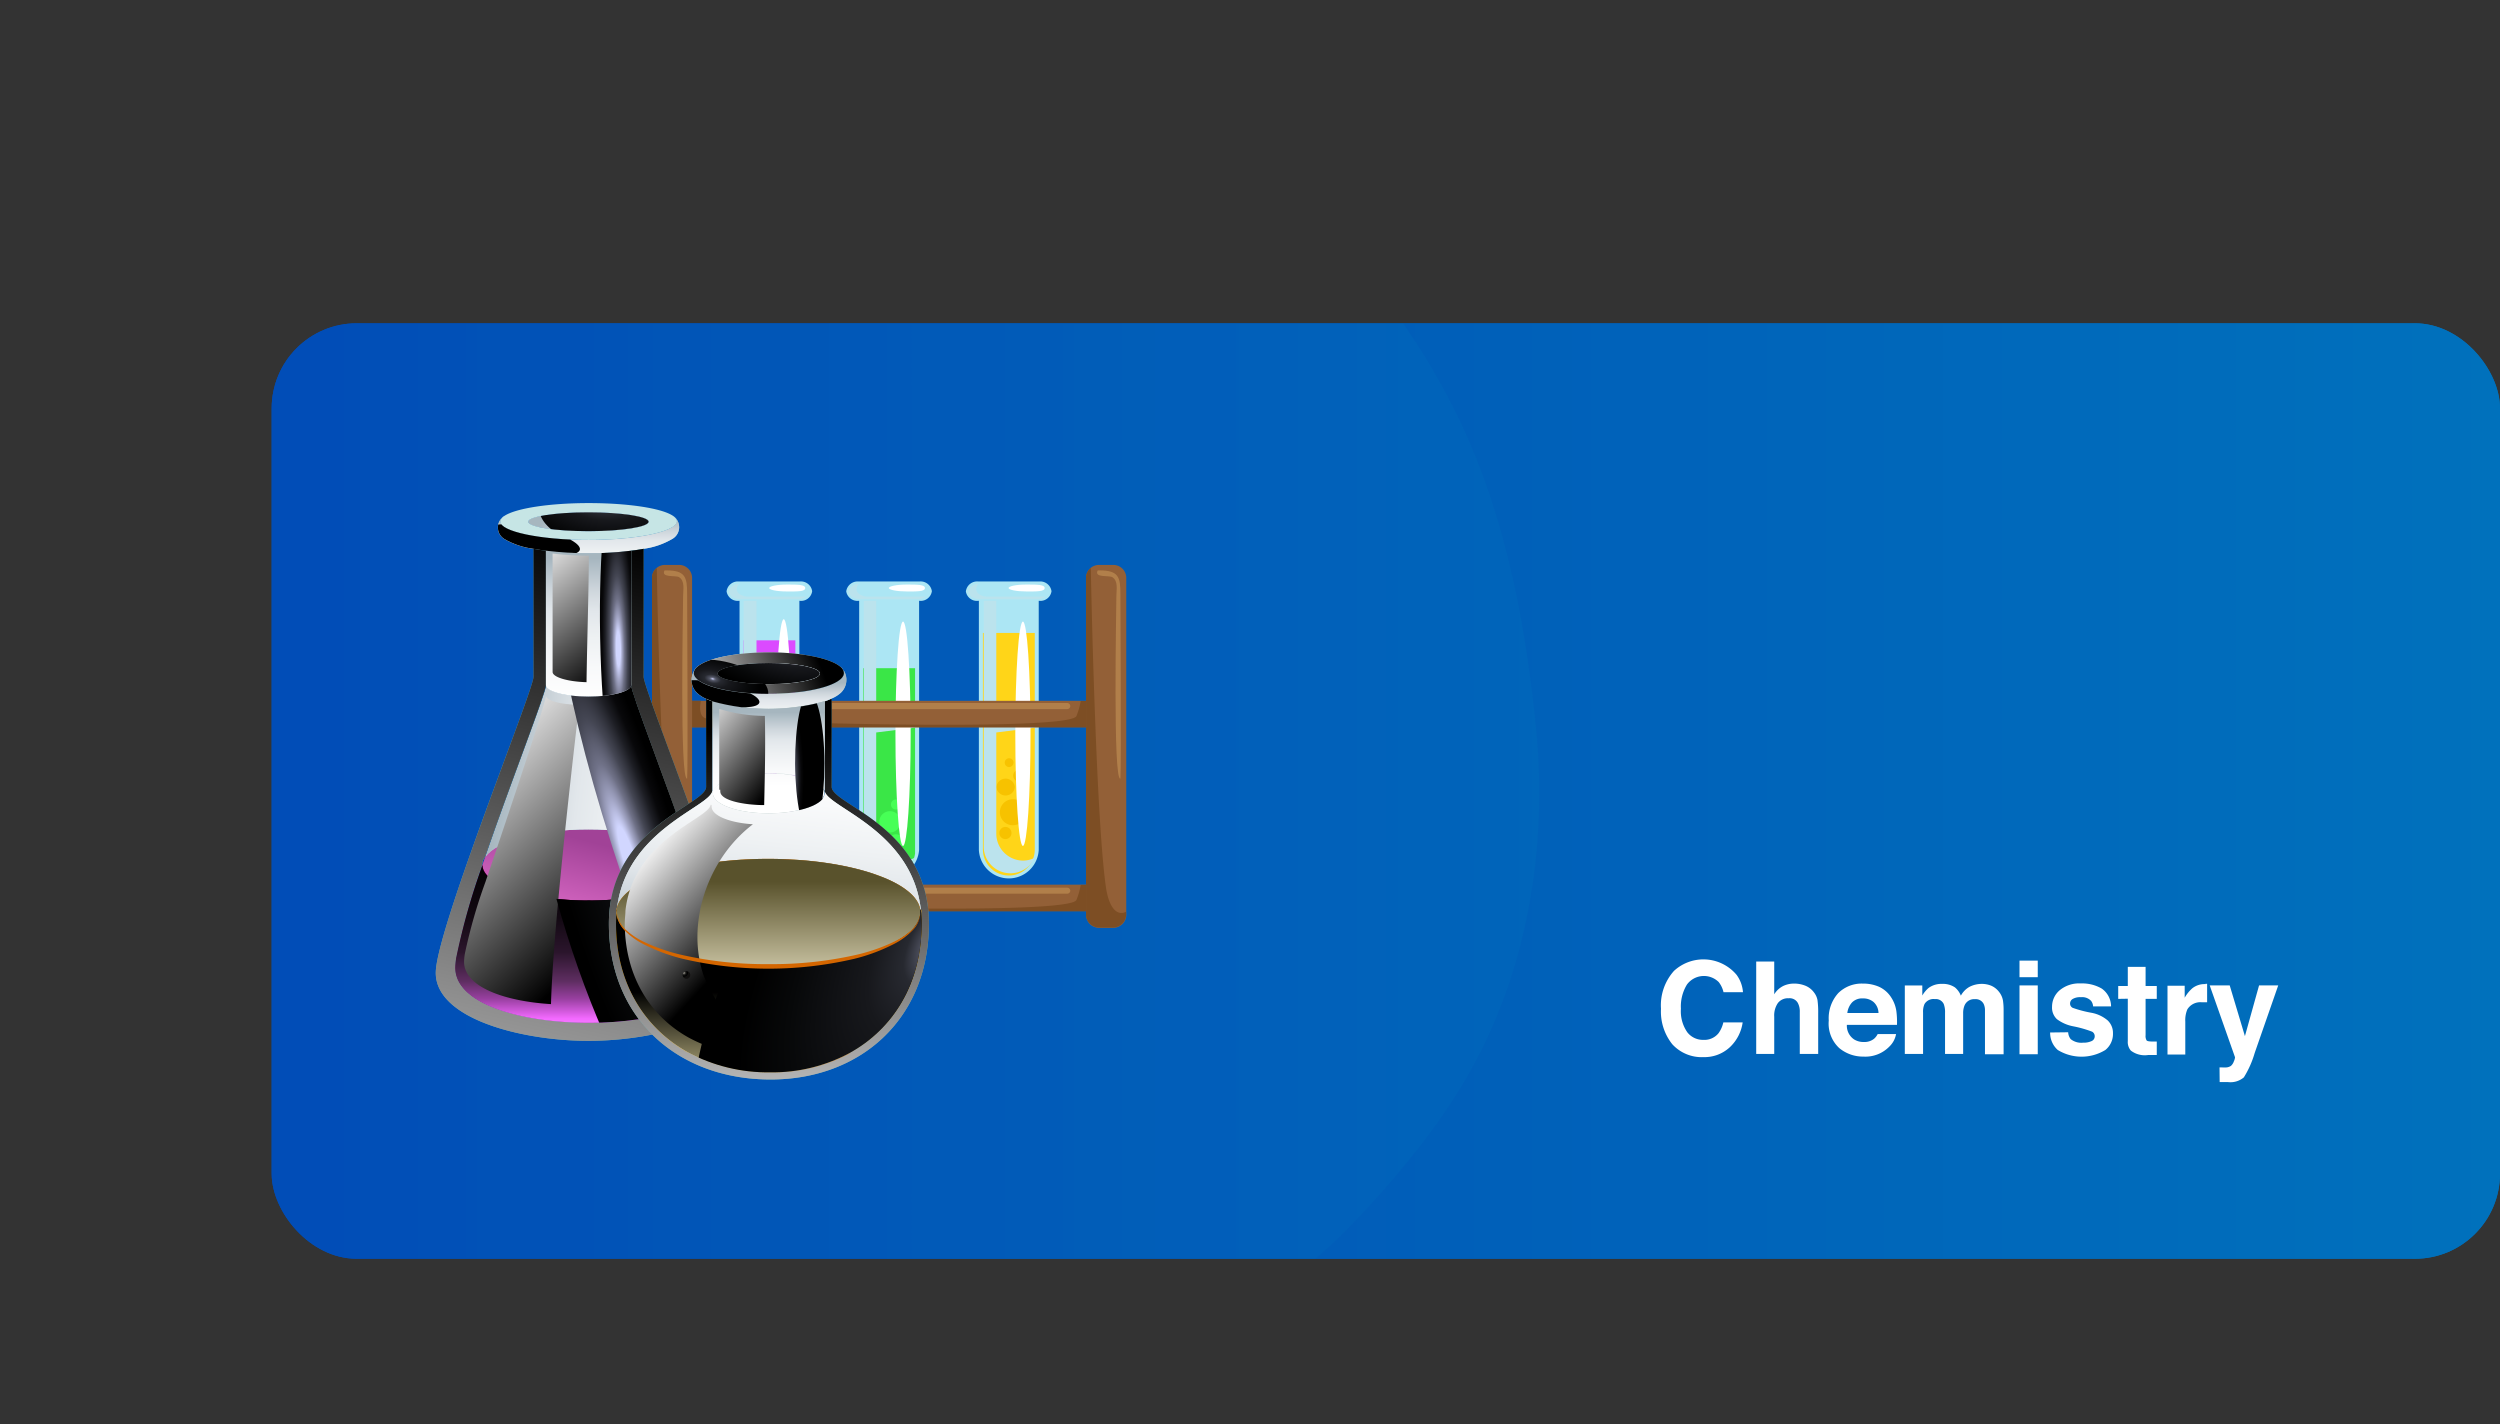 <svg xmlns="http://www.w3.org/2000/svg" xmlns:xlink="http://www.w3.org/1999/xlink" viewBox="0 0 328.72 187.26"><rect x="0" y="0" width="328.72" height="187.26" fill="#333333" stroke="none"/><defs><style>.cls-1{fill:url(#linear-gradient);}.cls-2{fill:none;}.cls-3{isolation:isolate;}.cls-4{mix-blend-mode:overlay;}.cls-5{clip-path:url(#clip-path);}.cls-6{opacity:0.27;}.cls-12,.cls-22,.cls-24,.cls-31,.cls-34,.cls-6,.cls-64,.cls-68,.cls-70,.cls-71,.cls-72,.cls-74{mix-blend-mode:multiply;}.cls-7{fill:url(#linear-gradient-4);}.cls-13,.cls-8{fill:#fff;}.cls-9{fill:#ace6f4;}.cls-10{fill:#ffd518;}.cls-11{fill:#f7c200;}.cls-12{fill:#bbe3ed;}.cls-13{mix-blend-mode:soft-light;}.cls-14{fill:#936037;}.cls-15{fill:#3ae647;}.cls-16{fill:#47ff56;}.cls-17{fill:#db4aff;}.cls-18{fill:#de59ff;}.cls-19{fill:#7d4e24;}.cls-20{fill:#b17f4a;}.cls-21{fill:#a3b7b6;}.cls-22{fill:url(#linear-gradient-5);}.cls-23{fill:#94c3c4;}.cls-24{fill:url(#linear-gradient-6);}.cls-25{fill:#c6e5e5;}.cls-26{fill:#cc1285;}.cls-27,.cls-33,.cls-35,.cls-36,.cls-37,.cls-38,.cls-39,.cls-40,.cls-41,.cls-42,.cls-43,.cls-44,.cls-45,.cls-46,.cls-47,.cls-48,.cls-49,.cls-50,.cls-51,.cls-53,.cls-57,.cls-59,.cls-62,.cls-66,.cls-69,.cls-73,.cls-75,.cls-76,.cls-77,.cls-78,.cls-79,.cls-80,.cls-81,.cls-82,.cls-83,.cls-84,.cls-85,.cls-86,.cls-87,.cls-88,.cls-89,.cls-90,.cls-91,.cls-92,.cls-94,.cls-96{mix-blend-mode:screen;}.cls-27{fill:url(#linear-gradient-7);}.cls-28{fill:#d60975;}.cls-29{fill:#a30759;}.cls-30{fill:#c1d3d3;}.cls-31{fill:url(#linear-gradient-8);}.cls-32{fill:#6ca9ad;}.cls-33{fill:url(#linear-gradient-9);}.cls-34{fill:url(#linear-gradient-10);}.cls-35{fill:url(#linear-gradient-11);}.cls-36{fill:url(#radial-gradient);}.cls-37{fill:url(#radial-gradient-2);}.cls-38{fill:url(#radial-gradient-3);}.cls-39{fill:url(#radial-gradient-4);}.cls-40{fill:url(#radial-gradient-5);}.cls-41{fill:url(#radial-gradient-6);}.cls-42{fill:url(#radial-gradient-7);}.cls-43{fill:url(#radial-gradient-8);}.cls-44{fill:url(#radial-gradient-9);}.cls-45{fill:url(#radial-gradient-10);}.cls-46{fill:url(#radial-gradient-11);}.cls-47{fill:url(#radial-gradient-12);}.cls-48{fill:url(#radial-gradient-13);}.cls-49{fill:url(#radial-gradient-14);}.cls-50{fill:url(#linear-gradient-12);}.cls-51{fill:url(#linear-gradient-13);}.cls-52{clip-path:url(#clip-path-2);}.cls-53{fill:url(#radial-gradient-15);}.cls-54{clip-path:url(#clip-path-3);}.cls-100,.cls-102,.cls-55,.cls-61,.cls-98{mix-blend-mode:color-dodge;}.cls-55{fill:url(#radial-gradient-16);}.cls-56{clip-path:url(#clip-path-4);}.cls-57{fill:url(#radial-gradient-17);}.cls-58{clip-path:url(#clip-path-5);}.cls-59{fill:url(#radial-gradient-18);}.cls-60{clip-path:url(#clip-path-6);}.cls-61{fill:url(#radial-gradient-19);}.cls-62{fill:url(#linear-gradient-14);}.cls-63{fill:#fa0;}.cls-64{fill:url(#linear-gradient-15);}.cls-65{fill:#ff8c08;}.cls-66{fill:url(#linear-gradient-16);}.cls-67{fill:#ea8003;}.cls-68{fill:url(#linear-gradient-17);}.cls-69{fill:url(#linear-gradient-18);}.cls-70{fill:url(#linear-gradient-19);}.cls-71{fill:url(#linear-gradient-20);}.cls-72{fill:url(#linear-gradient-21);}.cls-73{fill:url(#linear-gradient-22);}.cls-74{fill:url(#linear-gradient-23);}.cls-75{fill:url(#linear-gradient-24);}.cls-76{fill:url(#linear-gradient-25);}.cls-77{fill:url(#radial-gradient-20);}.cls-78{fill:url(#radial-gradient-21);}.cls-79{fill:url(#radial-gradient-22);}.cls-80{fill:url(#radial-gradient-23);}.cls-81{fill:url(#radial-gradient-24);}.cls-82{fill:url(#radial-gradient-25);}.cls-83{fill:url(#radial-gradient-26);}.cls-84{fill:url(#radial-gradient-27);}.cls-85{fill:url(#radial-gradient-28);}.cls-86{fill:url(#radial-gradient-29);}.cls-87{fill:url(#radial-gradient-30);}.cls-88{fill:url(#radial-gradient-31);}.cls-89{fill:url(#radial-gradient-32);}.cls-90{fill:url(#radial-gradient-33);}.cls-91{fill:url(#radial-gradient-34);}.cls-92{fill:url(#radial-gradient-35);}.cls-93{clip-path:url(#clip-path-7);}.cls-94{fill:url(#radial-gradient-36);}.cls-95{clip-path:url(#clip-path-8);}.cls-96{fill:url(#radial-gradient-37);}.cls-97{clip-path:url(#clip-path-9);}.cls-98{fill:url(#radial-gradient-38);}.cls-99{clip-path:url(#clip-path-10);}.cls-100{fill:url(#radial-gradient-39);}.cls-101{clip-path:url(#clip-path-11);}.cls-102{fill:url(#radial-gradient-40);}.cls-103{fill:#d46600;}</style><linearGradient id="linear-gradient" x1="35.72" y1="104.01" x2="328.72" y2="104.01" gradientUnits="userSpaceOnUse"><stop offset="0" stop-color="#014bb6"/><stop offset="1" stop-color="#0071bc"/></linearGradient><clipPath id="clip-path"><rect class="cls-1" x="35.72" y="42.51" width="293" height="123" rx="11.19"/></clipPath><linearGradient id="linear-gradient-4" x1="0" y1="93.63" x2="202.41" y2="93.63" xlink:href="#linear-gradient"/><linearGradient id="linear-gradient-5" x1="72.96" y1="63.39" x2="83.03" y2="75.27" gradientUnits="userSpaceOnUse"><stop offset="0.2" stop-color="#a6b6bf"/><stop offset="0.38" stop-color="#ced6dc"/><stop offset="0.5" stop-color="#e2e7eb"/><stop offset="0.65" stop-color="#eef1f3"/><stop offset="0.84" stop-color="#f9fafb"/><stop offset="1" stop-color="#fff"/></linearGradient><linearGradient id="linear-gradient-6" x1="77.39" y1="66.09" x2="77.39" y2="76.09" xlink:href="#linear-gradient-5"/><linearGradient id="linear-gradient-7" x1="73.75" y1="127.82" x2="78.16" y2="110.81" gradientUnits="userSpaceOnUse"><stop offset="0" stop-color="#ff82e4"/><stop offset="1" stop-color="#a14297"/></linearGradient><linearGradient id="linear-gradient-8" x1="58.55" y1="99.65" x2="93.91" y2="103.73" xlink:href="#linear-gradient-5"/><linearGradient id="linear-gradient-9" x1="61.62" y1="198.06" x2="89.89" y2="72.15" gradientUnits="userSpaceOnUse"><stop offset="0.11" stop-color="#fff"/><stop offset="1"/></linearGradient><linearGradient id="linear-gradient-10" x1="77.39" y1="68.71" x2="77.39" y2="92.11" xlink:href="#linear-gradient-5"/><linearGradient id="linear-gradient-11" x1="68.57" y1="72.31" x2="80.99" y2="88.57" gradientUnits="userSpaceOnUse"><stop offset="0" stop-color="#fff"/><stop offset="1"/></linearGradient><radialGradient id="radial-gradient" cx="64.5" cy="120.6" r="1.04" gradientTransform="translate(-3.62) scale(1.06 1)" gradientUnits="userSpaceOnUse"><stop offset="0" stop-color="#b8b5ab"/><stop offset="0.26" stop-color="#454440"/><stop offset="0.52" stop-color="#111110"/><stop offset="0.8"/><stop offset="0.99" stop-color="#100f0e"/></radialGradient><radialGradient id="radial-gradient-2" cx="86.97" cy="123.17" r="1.04" xlink:href="#radial-gradient"/><radialGradient id="radial-gradient-3" cx="76.01" cy="118.84" r="1.04" xlink:href="#radial-gradient"/><radialGradient id="radial-gradient-4" cx="76.89" cy="130.23" r="1.04" xlink:href="#radial-gradient"/><radialGradient id="radial-gradient-5" cx="73.01" cy="123.38" r="2.53" xlink:href="#radial-gradient"/><radialGradient id="radial-gradient-6" cx="89.05" cy="124.66" r="2.53" xlink:href="#radial-gradient"/><radialGradient id="radial-gradient-7" cx="66.27" cy="125.45" r="2.53" xlink:href="#radial-gradient"/><radialGradient id="radial-gradient-8" cx="75.05" cy="128.38" r="1.38" xlink:href="#radial-gradient"/><radialGradient id="radial-gradient-9" cx="79.61" cy="124.79" r="1.38" xlink:href="#radial-gradient"/><radialGradient id="radial-gradient-10" cx="71.91" cy="121.24" r="1.86" xlink:href="#radial-gradient"/><radialGradient id="radial-gradient-11" cx="82.12" cy="120.24" r="1.86" xlink:href="#radial-gradient"/><radialGradient id="radial-gradient-12" cx="87.97" cy="118.49" r="1.86" xlink:href="#radial-gradient"/><radialGradient id="radial-gradient-13" cx="69.09" cy="128.31" r="1.86" xlink:href="#radial-gradient"/><radialGradient id="radial-gradient-14" cx="81.68" cy="129.88" r="1.86" xlink:href="#radial-gradient"/><linearGradient id="linear-gradient-12" x1="77.39" y1="136.74" x2="77.39" y2="111.13" gradientUnits="userSpaceOnUse"><stop offset="0.04" stop-color="#f799ff"/><stop offset="0.11" stop-color="#f369ff"/><stop offset="0.21" stop-color="#9940a1"/><stop offset="0.3" stop-color="#5f2e62"/><stop offset="0.45" stop-color="#2b152c"/><stop offset="0.63" stop-color="#120912"/><stop offset="0.82" stop-color="#080408"/><stop offset="1"/></linearGradient><linearGradient id="linear-gradient-13" x1="57.48" y1="98.67" x2="80.58" y2="122.62" xlink:href="#linear-gradient-11"/><clipPath id="clip-path-2"><path class="cls-2" d="M84.63,72.16c-.51.1-1.06.18-1.64.25a46.37,46.37,0,0,1-11.21,0c-.58-.07-1.12-.15-1.63-.25a10.18,10.18,0,0,1-3.85-1.3,1.77,1.77,0,0,1,0-3,1,1,0,0,0-.52.72C65.78,69.88,71,71,77.4,71S89,69.88,89,68.54c0-.24-.19-.49-.53-.72a1.77,1.77,0,0,1,0,3h0A10.18,10.18,0,0,1,84.63,72.16Z"/></clipPath><radialGradient id="radial-gradient-15" cx="-775.21" cy="-426.31" r="0.02" gradientTransform="matrix(16.23, -68.52, 273.92, 57.47, 129424.82, -28542.18)" gradientUnits="userSpaceOnUse"><stop offset="0.11" stop-color="#d1d6ff"/><stop offset="0.2" stop-color="#a3a6c6"/><stop offset="0.32" stop-color="#6f7187"/><stop offset="0.47" stop-color="#444653"/><stop offset="0.67" stop-color="#1d1e24"/><stop offset="0.82" stop-color="#08080a"/><stop offset="1"/></radialGradient><clipPath id="clip-path-3"><path class="cls-2" d="M94.79,125.82a91.59,91.59,0,0,0-3.5-12.17.28.28,0,0,1,0,.09c0,2.58-6.24,4.67-13.92,4.67s-13.91-2.09-13.93-4.67A87.75,87.75,0,0,0,60,125.86a8.79,8.79,0,0,0-.14,1.39c0,9.65,35.09,9.65,35.09,0A8.24,8.24,0,0,0,94.79,125.82Z"/></clipPath><radialGradient id="radial-gradient-16" cx="-1019.44" cy="-134.64" r="6.39" gradientTransform="matrix(-2.32, -6.96, 2.47, -0.73, -1940.56, -7074.56)" gradientUnits="userSpaceOnUse"><stop offset="0" stop-color="#d1d6ff"/><stop offset="0.05" stop-color="#75798f"/><stop offset="0.09" stop-color="#515463"/><stop offset="0.17" stop-color="#272930"/><stop offset="0.35" stop-color="#17181c"/><stop offset="0.52" stop-color="#101114"/><stop offset="0.75" stop-color="#070809"/><stop offset="1"/></radialGradient><clipPath id="clip-path-4"><path class="cls-2" d="M94.79,125.82a91.59,91.59,0,0,0-3.5-12.17l-.3-.9c-3.49-10.14-8-21.67-8-22.68h0c0,.85-2.52,1.53-5.59,1.53s-5.57-.68-5.6-1.53c0,1-4.49,12.47-8,22.59l-.38,1.08h0A87.75,87.75,0,0,0,60,125.86a8.79,8.79,0,0,0-.14,1.39c0,9.65,35.09,9.65,35.09,0A8.24,8.24,0,0,0,94.79,125.82Z"/></clipPath><radialGradient id="radial-gradient-17" cx="-792.03" cy="-432.57" r="0.1" gradientTransform="matrix(-65.8, 18.52, -126.34, -397.62, -106683.44, -157215.38)" xlink:href="#radial-gradient-15"/><clipPath id="clip-path-5"><path class="cls-2" d="M77.4,72.75a43.51,43.51,0,0,1-5.62-.34V90.06h0c0,.85,2.52,1.53,5.6,1.53S83,90.92,83,90.07h0V72.41A43.25,43.25,0,0,1,77.4,72.75Z"/></clipPath><radialGradient id="radial-gradient-18" cx="-798.43" cy="-432.12" r="0.05" gradientTransform="matrix(-51.17, 0.83, -7.69, -414.97, -44097.66, -178571.15)" xlink:href="#radial-gradient-15"/><clipPath id="clip-path-6"><path class="cls-2" d="M77.38,67.37c4.36,0,7.9.55,7.9,1.23s-3.54,1.24-7.9,1.24-7.91-.55-7.91-1.24S73,67.37,77.38,67.37Z"/></clipPath><radialGradient id="radial-gradient-19" cx="-771.45" cy="-428.37" r="0.02" gradientTransform="matrix(27.28, -276, 638.83, 55.92, 294781.39, -188898.12)" gradientUnits="userSpaceOnUse"><stop offset="0" stop-color="#d1d6ff"/><stop offset="0.04" stop-color="#75798f"/><stop offset="0.07" stop-color="#515463"/><stop offset="0.17" stop-color="#272930"/><stop offset="0.35" stop-color="#17181c"/><stop offset="0.52" stop-color="#101114"/><stop offset="0.75" stop-color="#070809"/><stop offset="1"/></radialGradient><linearGradient id="linear-gradient-14" x1="101.09" y1="169.11" x2="101.09" y2="96.23" xlink:href="#linear-gradient-9"/><linearGradient id="linear-gradient-15" x1="99.79" y1="131.53" x2="103.22" y2="100.12" xlink:href="#linear-gradient-5"/><linearGradient id="linear-gradient-16" x1="101.09" y1="133.13" x2="101.09" y2="115.96" gradientUnits="userSpaceOnUse"><stop offset="0" stop-color="#fff9db"/><stop offset="1" stop-color="#59522c"/></linearGradient><linearGradient id="linear-gradient-17" x1="101.09" y1="88.19" x2="101.09" y2="96.04" xlink:href="#linear-gradient-5"/><linearGradient id="linear-gradient-18" x1="86.55" y1="93.89" x2="107.42" y2="86.15" xlink:href="#linear-gradient-9"/><linearGradient id="linear-gradient-19" x1="101.04" y1="91.26" x2="101.04" y2="103.36" xlink:href="#linear-gradient-5"/><linearGradient id="linear-gradient-20" x1="101.09" y1="91.26" x2="101.09" y2="103.36" xlink:href="#linear-gradient-5"/><linearGradient id="linear-gradient-21" x1="96.48" y1="84.59" x2="107.51" y2="94.12" xlink:href="#linear-gradient-5"/><linearGradient id="linear-gradient-22" x1="90.48" y1="93.57" x2="102.12" y2="102.9" xlink:href="#linear-gradient-11"/><linearGradient id="linear-gradient-23" x1="101.09" y1="122" x2="101.09" y2="144.63" gradientUnits="userSpaceOnUse"><stop offset="0.16" stop-color="#eb9f07"/><stop offset="0.42" stop-color="#f7d99d"/><stop offset="0.57" stop-color="#fbeccd"/><stop offset="0.8" stop-color="#fef9ef"/><stop offset="1" stop-color="#fff"/></linearGradient><linearGradient id="linear-gradient-24" x1="101.09" y1="146.33" x2="101.09" y2="130.47" gradientUnits="userSpaceOnUse"><stop offset="0" stop-color="#fff2b0"/><stop offset="1"/></linearGradient><linearGradient id="linear-gradient-25" x1="82.05" y1="110.85" x2="97.05" y2="124.81" xlink:href="#linear-gradient-9"/><radialGradient id="radial-gradient-20" cx="102.33" cy="127.46" r="0.55" xlink:href="#radial-gradient"/><radialGradient id="radial-gradient-21" cx="92.26" cy="136.57" r="0.55" xlink:href="#radial-gradient"/><radialGradient id="radial-gradient-22" cx="106.69" cy="128.14" r="0.55" xlink:href="#radial-gradient"/><radialGradient id="radial-gradient-23" cx="109.48" cy="131.59" r="0.55" xlink:href="#radial-gradient"/><radialGradient id="radial-gradient-24" cx="88.26" cy="127.93" r="0.55" xlink:href="#radial-gradient"/><radialGradient id="radial-gradient-25" cx="96.13" cy="136.11" r="0.55" xlink:href="#radial-gradient"/><radialGradient id="radial-gradient-26" cx="99.31" cy="128.25" r="1.34" xlink:href="#radial-gradient"/><radialGradient id="radial-gradient-27" cx="107.79" cy="128.93" r="1.34" xlink:href="#radial-gradient"/><radialGradient id="radial-gradient-28" cx="96.69" cy="137.36" r="1.34" xlink:href="#radial-gradient"/><radialGradient id="radial-gradient-29" cx="100.39" cy="130.9" r="0.73" xlink:href="#radial-gradient"/><radialGradient id="radial-gradient-30" cx="98.33" cy="136.49" r="0.73" xlink:href="#radial-gradient"/><radialGradient id="radial-gradient-31" cx="96.41" cy="128.12" r="0.98" xlink:href="#radial-gradient"/><radialGradient id="radial-gradient-32" cx="102.69" cy="135.46" r="0.98" xlink:href="#radial-gradient"/><radialGradient id="radial-gradient-33" cx="111.36" cy="126.81" r="0.98" xlink:href="#radial-gradient"/><radialGradient id="radial-gradient-34" cx="97.24" cy="133.42" r="0.99" xlink:href="#radial-gradient"/><radialGradient id="radial-gradient-35" cx="99.43" cy="139.19" r="0.98" xlink:href="#radial-gradient"/><clipPath id="clip-path-7"><path class="cls-2" d="M109.34,91.85a7.51,7.51,0,0,1-.93.37,27.53,27.53,0,0,1-14.74,0c-.3-.11-.57-.22-.83-.34a4.08,4.08,0,0,1-1.17-.76h0a2.33,2.33,0,0,1,0-3.4h0a1.09,1.09,0,0,0-.45.81c0,1.5,4.42,2.72,9.87,2.72S111,90,111,88.5a1.08,1.08,0,0,0-.44-.81,2.34,2.34,0,0,1,0,3.4A4.15,4.15,0,0,1,109.34,91.85Z"/></clipPath><radialGradient id="radial-gradient-36" cx="-775.42" cy="-426.21" r="0.02" xlink:href="#radial-gradient-15"/><clipPath id="clip-path-8"><path class="cls-2" d="M108.42,104a.41.41,0,0,1,0-.11V92.22a27.53,27.53,0,0,1-14.74,0v11.73s0,.07,0,.1l.15,0a1.09,1.09,0,0,0,0,.26c0,1.46,3.27,2.63,7.31,2.63s7.32-1.17,7.32-2.63a.75.75,0,0,0,0-.26Z"/></clipPath><radialGradient id="radial-gradient-37" cx="-818.28" cy="-436.83" r="0.09" gradientTransform="matrix(-22.14, 0.16, -0.88, -104.7, -18397.52, -45502.61)" xlink:href="#radial-gradient-15"/><clipPath id="clip-path-9"><path class="cls-2" d="M121.08,119.62H121a2.19,2.19,0,0,1,0,.36c0,3.9-8.93,7-20,7s-19.94-3.15-19.94-7c0-.12,0-.24,0-.36H81.1a18.08,18.08,0,0,0-.1,1.84c0,7.71,3.64,13.67,9.42,16.89A22.2,22.2,0,0,0,101.31,141a21.42,21.42,0,0,0,10.35-2.52c5.81-3.18,9.53-9.2,9.53-17A15.55,15.55,0,0,0,121.08,119.62Z"/></clipPath><radialGradient id="radial-gradient-38" cx="-779.11" cy="-430.97" r="0.07" gradientTransform="matrix(-252.1, -130.68, 268.2, -458.74, -80706.58, -299392.24)" xlink:href="#radial-gradient-19"/><clipPath id="clip-path-10"><path class="cls-2" d="M110.52,87.69a1.08,1.08,0,0,1,.44.81c0,1.5-4.41,2.72-9.87,2.72S91.22,90,91.22,88.5a1.09,1.09,0,0,1,.45-.81c1.25-1.11,5-1.91,9.42-1.91S109.27,86.58,110.52,87.69Zm-2.72.87c0-.76-3-1.38-6.72-1.38s-6.72.62-6.72,1.38,3,1.39,6.72,1.39S107.8,89.33,107.8,88.56Z"/></clipPath><radialGradient id="radial-gradient-39" cx="-772.5" cy="-426.88" r="0.02" gradientTransform="matrix(38.15, -161.12, 320.08, 67.15, 166198.67, -95710.61)" xlink:href="#radial-gradient-19"/><clipPath id="clip-path-11"><path class="cls-2" d="M101.08,87.18c3.71,0,6.72.62,6.72,1.38s-3,1.39-6.72,1.39-6.72-.62-6.72-1.39S97.36,87.18,101.08,87.18Z"/></clipPath><radialGradient id="radial-gradient-40" cx="-771.22" cy="-428.25" r="0.02" gradientTransform="matrix(57.88, -271.78, 629.07, 118.71, 314142.91, -158678.61)" xlink:href="#radial-gradient-19"/></defs><title>Asset 4</title><g class="cls-3"><g id="Layer_2" data-name="Layer 2"><g id="Layer_1-2" data-name="Layer 1"><g class="cls-4"><rect class="cls-1" x="35.72" y="42.51" width="293" height="123" rx="11.19"/><g class="cls-5"><rect class="cls-1" x="35.72" y="42.51" width="293" height="123" rx="11.19"/><g class="cls-6"><path class="cls-7" d="M68.53,2.8C50.1,7,28.18,20.26,17.1,35.57,7.37,49,1.13,63.44.28,80c-1.37,26.56,1.82,55.58,20.06,74.93a103.78,103.78,0,0,0,47.45,28.36c13.12,3.44,53.24,6.87,72.13,0,14.06-5.11,27.76-11.67,38.06-22.52,6.06-6.38,11.74-13.23,15.92-21C201,126.53,203.45,111,202,96S197.42,65.29,190.26,52a93.43,93.43,0,0,0-28-32.14C149.26,10.51,110.93-6.77,68.53,2.8Z"/></g></g></g><path class="cls-8" d="M220.11,127.66a5.7,5.7,0,0,1,8.23.52,4.41,4.41,0,0,1,.84,2.28h-2.56a3.36,3.36,0,0,0-.63-1.33,2.77,2.77,0,0,0-4.18.33,5.53,5.53,0,0,0-.79,3.18,4.83,4.83,0,0,0,.84,3.09,2.6,2.6,0,0,0,2.11,1,2.39,2.39,0,0,0,2-.88,3.94,3.94,0,0,0,.63-1.42h2.54a5.53,5.53,0,0,1-1.68,3.26A4.9,4.9,0,0,1,224,139a5.24,5.24,0,0,1-4.11-1.69,6.87,6.87,0,0,1-1.49-4.67A6.78,6.78,0,0,1,220.11,127.66Z"/><path class="cls-8" d="M237.41,129.62a2.65,2.65,0,0,1,1.12.89,2.31,2.31,0,0,1,.45,1,11.89,11.89,0,0,1,.09,1.75v5.32h-2.42v-5.51a2.38,2.38,0,0,0-.25-1.18,1.23,1.23,0,0,0-1.21-.63,1.67,1.67,0,0,0-1.42.63,2.87,2.87,0,0,0-.48,1.79v4.9h-2.37V126.43h2.37v4.31a2.94,2.94,0,0,1,1.19-1.1,3.29,3.29,0,0,1,1.41-.31A3.89,3.89,0,0,1,237.41,129.62Z"/><path class="cls-8" d="M247.07,129.75a3.72,3.72,0,0,1,1.56,1.34,4.46,4.46,0,0,1,.72,1.87,11.05,11.05,0,0,1,.08,1.8h-6.59a2.17,2.17,0,0,0,.95,1.91,2.35,2.35,0,0,0,1.3.34,2,2,0,0,0,1.32-.42,2,2,0,0,0,.48-.62h2.42a3,3,0,0,1-.88,1.64,4.39,4.39,0,0,1-3.4,1.32,4.89,4.89,0,0,1-3.19-1.12,4.38,4.38,0,0,1-1.38-3.62,4.92,4.92,0,0,1,1.25-3.61,4.38,4.38,0,0,1,3.23-1.25A5.19,5.19,0,0,1,247.07,129.75Zm-3.54,2.05a2.49,2.49,0,0,0-.63,1.4H247a2,2,0,0,0-.63-1.43,2.07,2.07,0,0,0-1.41-.49A1.86,1.86,0,0,0,243.53,131.8Z"/><path class="cls-8" d="M261.8,129.6a2.6,2.6,0,0,1,1.05.82,2.53,2.53,0,0,1,.52,1.16,8.72,8.72,0,0,1,.08,1.34l0,5.7H261v-5.76a1.92,1.92,0,0,0-.17-.85,1.17,1.17,0,0,0-1.16-.63,1.36,1.36,0,0,0-1.35.81,2.54,2.54,0,0,0-.19,1v5.39h-2.38v-5.39a3,3,0,0,0-.17-1.17,1.15,1.15,0,0,0-1.17-.65,1.38,1.38,0,0,0-1.36.65,2.49,2.49,0,0,0-.19,1.11v5.45h-2.4v-9h2.3v1.32a3.81,3.81,0,0,1,.83-1,2.85,2.85,0,0,1,1.78-.53,2.81,2.81,0,0,1,1.68.46,2.66,2.66,0,0,1,.78,1.09,2.88,2.88,0,0,1,1.15-1.17,3.53,3.53,0,0,1,1.63-.38A3.26,3.26,0,0,1,261.8,129.6Z"/><path class="cls-8" d="M267.94,128.49h-2.4v-2.18h2.4Zm-2.4,1.08h2.4v9.05h-2.4Z"/><path class="cls-8" d="M271.94,135.73a1.57,1.57,0,0,0,.33.9,2.22,2.22,0,0,0,1.63.47,2.51,2.51,0,0,0,1.12-.21.67.67,0,0,0,.41-.62.68.68,0,0,0-.33-.61,14.81,14.81,0,0,0-2.48-.71,5.14,5.14,0,0,1-2.17-.95,2.08,2.08,0,0,1-.63-1.63,2.83,2.83,0,0,1,1-2.16,4,4,0,0,1,2.77-.9,5.14,5.14,0,0,1,2.77.68,2.88,2.88,0,0,1,1.22,2.34h-2.36a1.39,1.39,0,0,0-.26-.72,1.6,1.6,0,0,0-1.33-.49,1.94,1.94,0,0,0-1.11.24.69.69,0,0,0-.33.57.62.62,0,0,0,.35.59,15.51,15.51,0,0,0,2.47.65,4.56,4.56,0,0,1,2.12,1,2.26,2.26,0,0,1,.7,1.7,2.71,2.71,0,0,1-1,2.19,6,6,0,0,1-6.26,0,3,3,0,0,1-1-2.3Z"/><path class="cls-8" d="M278.52,131.34v-1.69h1.26v-2.52h2.34v2.52h1.47v1.69h-1.47v4.78a1.09,1.09,0,0,0,.14.69c.09.1.38.14.86.14h.23l.24,0v1.77l-1.12,0a3,3,0,0,1-2.29-.58,1.71,1.71,0,0,1-.4-1.25v-5.57Z"/><path class="cls-8" d="M290,129.36h.21v2.43l-.4,0h-.28a2,2,0,0,0-1.92.93,3.68,3.68,0,0,0-.27,1.61v4.33H285v-9.05h2.26v1.58a4.78,4.78,0,0,1,1-1.24,2.57,2.57,0,0,1,1.72-.55Z"/><path class="cls-8" d="M291.84,140.35l.3,0a4.75,4.75,0,0,0,.66,0,1.29,1.29,0,0,0,.54-.2,1.34,1.34,0,0,0,.38-.58,1.68,1.68,0,0,0,.16-.55l-3.33-9.45h2.63l2,6.67,1.86-6.67h2.52l-3.1,8.9a12.75,12.75,0,0,1-1.42,3.19,2.72,2.72,0,0,1-2.1.62h-.51l-.57,0Z"/><path class="cls-9" d="M136.58,77.5v34.26a3.94,3.94,0,0,1-7.87,0V77.5Z"/><path class="cls-10" d="M136.06,83.22v28.49a3.41,3.41,0,1,1-6.82,0V83.22Z"/><path class="cls-11" d="M134.89,106.7a1.71,1.71,0,1,1-1.7-1.61A1.67,1.67,0,0,1,134.89,106.7Z"/><path class="cls-11" d="M133.44,103.49a1.22,1.22,0,0,1-2.43,0,1.22,1.22,0,0,1,2.43,0Z"/><path class="cls-11" d="M133.27,100.28a.6.6,0,0,1-.61.58.58.58,0,1,1,.61-.58Z"/><path class="cls-11" d="M134.8,102a.79.79,0,0,1-.82.75.76.76,0,1,1,0-1.52A.79.79,0,0,1,134.8,102Z"/><path class="cls-11" d="M133,109.53a.8.8,0,0,1-1.6,0,.8.8,0,0,1,1.6,0Z"/><path class="cls-12" d="M131,78.12V95l5.62.61-5.62.7v13.26a3.55,3.55,0,0,0,3.51,3.59,3.59,3.59,0,0,0,1.53-.36,3.51,3.51,0,0,1-6.69-1.56V78.12Z"/><path class="cls-13" d="M133.5,96.48c0,8.16.45,14.75,1,14.75s1-6.59,1-14.75-.45-14.75-1-14.75S133.5,88.33,133.5,96.48Z"/><rect class="cls-14" x="88.38" y="116.32" width="57.07" height="3.48"/><path class="cls-9" d="M127,77.77A1.47,1.47,0,0,0,128.64,79h8a1.47,1.47,0,0,0,1.62-1.26h0a1.49,1.49,0,0,0-1.62-1.28h-8A1.49,1.49,0,0,0,127,77.77Z"/><path class="cls-12" d="M128.74,76.74a.92.92,0,0,0-.39.71c0,.57.68,1,1.53,1h7.61a1.9,1.9,0,0,1-1.13.35h-7.52c-.83,0-1.51-.46-1.51-1S128,76.78,128.74,76.74Z"/><path class="cls-13" d="M137.36,77.32c0,.48-1.07.45-2.38.45s-2.36-.21-2.36-.45,1-.46,2.36-.46S137.36,76.86,137.36,77.32Z"/><path class="cls-9" d="M120.85,77.5v34.26a3.95,3.95,0,0,1-7.88,0V77.5Z"/><path class="cls-15" d="M120.32,87.86v24.36a3.44,3.44,0,0,1-6.82,0V87.86h6.82Z"/><path class="cls-16" d="M115.62,108.15a1.4,1.4,0,1,1,1.4,1.31A1.36,1.36,0,0,1,115.62,108.15Z"/><path class="cls-16" d="M116.81,110.77a1,1,0,1,1,1,.93A1,1,0,0,1,116.81,110.77Z"/><path class="cls-16" d="M117,113.39a.48.48,0,0,1,.51-.46.47.47,0,1,1,0,.93A.48.48,0,0,1,117,113.39Z"/><path class="cls-16" d="M115.71,112a.66.66,0,1,1,.66.62A.64.64,0,0,1,115.71,112Z"/><path class="cls-16" d="M117.15,105.82a.66.66,0,1,1,.65.62A.64.64,0,0,1,117.15,105.82Z"/><path class="cls-12" d="M115.21,78.12V95l5.64.61-5.64.7v13.26a3.56,3.56,0,0,0,3.52,3.59,3.51,3.51,0,0,0,1.52-.36,3.51,3.51,0,0,1-3.16,2,3.56,3.56,0,0,1-3.52-3.6V78.12Z"/><path class="cls-13" d="M117.74,96.48c0,8.16.46,14.75,1,14.75s1-6.59,1-14.75-.44-14.75-1-14.75S117.74,88.33,117.74,96.48Z"/><path class="cls-9" d="M111.27,77.77A1.49,1.49,0,0,0,112.9,79h8a1.48,1.48,0,0,0,1.63-1.26h0a1.49,1.49,0,0,0-1.63-1.28h-8a1.51,1.51,0,0,0-1.63,1.28Z"/><path class="cls-12" d="M113,76.74a.94.94,0,0,0-.38.71c0,.57.68,1,1.52,1h7.61a1.88,1.88,0,0,1-1.13.35h-7.51c-.84,0-1.52-.46-1.52-1S112.21,76.78,113,76.74Z"/><path class="cls-13" d="M121.62,77.32c0,.48-1.07.45-2.37.45s-2.38-.21-2.38-.45,1.07-.46,2.38-.46S121.62,76.86,121.62,77.32Z"/><path class="cls-9" d="M105.11,77.5v34.26a3.94,3.94,0,0,1-7.87,0V77.5Z"/><path class="cls-17" d="M104.58,84.2v27.61a3.41,3.41,0,1,1-6.81,0V84.2Z"/><path class="cls-18" d="M103,95a1.86,1.86,0,1,1-1.85-1.74A1.8,1.8,0,0,1,103,95Z"/><path class="cls-18" d="M101.44,91.5a1.33,1.33,0,1,1-1.32-1.24A1.28,1.28,0,0,1,101.44,91.5Z"/><path class="cls-18" d="M101.24,88a.66.66,0,0,1-1.32,0,.66.66,0,0,1,1.32,0Z"/><path class="cls-18" d="M102.9,89.84a.86.86,0,0,1-.88.82.83.83,0,1,1,.88-.82Z"/><path class="cls-18" d="M101,98.05a.87.87,0,0,1-1.74,0,.87.87,0,0,1,1.74,0Z"/><path class="cls-12" d="M99.47,78.12V95l5.64.61-5.64.7v13.26a3.5,3.5,0,0,0,5,3.23,3.51,3.51,0,0,1-6.7-1.56V78.12Z"/><ellipse class="cls-13" cx="103.05" cy="96.17" rx="1.01" ry="14.75"/><path class="cls-9" d="M95.54,77.77A1.47,1.47,0,0,0,97.16,79h8a1.47,1.47,0,0,0,1.63-1.26h0a1.49,1.49,0,0,0-1.63-1.28h-8a1.49,1.49,0,0,0-1.62,1.28Z"/><path class="cls-12" d="M97.27,76.74a.94.94,0,0,0-.4.71c0,.57.69,1,1.55,1H106a1.9,1.9,0,0,1-1.13.35H97.37c-.84,0-1.53-.46-1.53-1S96.47,76.78,97.27,76.74Z"/><rect class="cls-14" x="88.38" y="92.15" width="57.07" height="3.47"/><path class="cls-19" d="M92.16,92.15s-.53,2.23.83,2.33c6.48.53,47.44,1.69,48.54-.31a9,9,0,0,0,.57-2h3.35v3.47H88.38V92.15Z"/><path class="cls-19" d="M92.16,116.32s-.53,2.23.83,2.34c6.48.52,47.44,1.69,48.54-.31a9.17,9.17,0,0,0,.57-2h3.35v3.48H88.38v-3.48Z"/><path class="cls-13" d="M105.88,77.32c0,.48-1,.45-2.37.45s-2.37-.21-2.37-.45,1.06-.46,2.37-.46S105.88,76.86,105.88,77.32Z"/><path class="cls-14" d="M144.56,122h1.77a1.72,1.72,0,0,0,1.76-1.67V75.94a1.71,1.71,0,0,0-1.76-1.66h-1.77a1.71,1.71,0,0,0-1.76,1.66v44.34A1.72,1.72,0,0,0,144.56,122Z"/><path class="cls-14" d="M87.49,122h1.77A1.72,1.72,0,0,0,91,120.28V75.94a1.71,1.71,0,0,0-1.76-1.66H87.49a1.71,1.71,0,0,0-1.76,1.66v44.34A1.71,1.71,0,0,0,87.49,122Z"/><path class="cls-20" d="M93,92.83a.41.41,0,0,0,.42.41h46.89a.41.41,0,0,0,.42-.41h0a.41.41,0,0,0-.42-.39H93.43a.4.4,0,0,0-.42.39Z"/><path class="cls-20" d="M93,117.12a.4.4,0,0,0,.42.39h46.89a.41.41,0,0,0,.42-.39h0a.41.41,0,0,0-.42-.4H93.43a.4.4,0,0,0-.42.4Z"/><path class="cls-19" d="M85.73,120.28V75.94a1.59,1.59,0,0,1,.63-1.26c.09,6,.76,33.63,2,42.06.36,2.46,1.35,3.77,2.64,3.15v.39A1.72,1.72,0,0,1,89.26,122H87.49A1.71,1.71,0,0,1,85.73,120.28Z"/><path class="cls-19" d="M142.8,120.28V75.94a1.62,1.62,0,0,1,.63-1.26c.11,6,.76,33.63,2,42.06.37,2.46,1.35,3.77,2.64,3.15v.39a1.72,1.72,0,0,1-1.76,1.67h-1.77A1.72,1.72,0,0,1,142.8,120.28Z"/><path class="cls-20" d="M144.34,75h.22c2.53,0,2.76.88,2.76,3.11,0,1.75.12,22.53,0,24.27-1,.37-.53-22.51-.53-24,0-.84.28-2-.55-2.5C145.78,75.63,143.82,76,144.34,75Z"/><path class="cls-20" d="M87.38,75h.23c2.51,0,2.74.88,2.74,3.11,0,1.75.12,22.53,0,24.27-1,.37-.53-22.51-.53-24,0-.84.28-2-.55-2.5C88.82,75.63,86.86,76,87.38,75Z"/><path class="cls-21" d="M77.38,67.37c4.36,0,7.9.55,7.9,1.23s-3.54,1.24-7.9,1.24-7.91-.55-7.91-1.24S73,67.37,77.38,67.37Z"/><path class="cls-22" d="M77.38,67.37c4.36,0,7.9.55,7.9,1.23s-3.54,1.24-7.9,1.24-7.91-.55-7.91-1.24S73,67.37,77.38,67.37Z"/><path class="cls-23" d="M84.63,72.16c-.51.1-1.06.18-1.64.25a46.37,46.37,0,0,1-11.21,0c-.58-.07-1.12-.15-1.63-.25a10.18,10.18,0,0,1-3.85-1.3,1.77,1.77,0,0,1,0-3,1,1,0,0,0-.52.72C65.78,69.88,71,71,77.4,71S89,69.88,89,68.54c0-.24-.19-.49-.53-.72a1.77,1.77,0,0,1,0,3h0A10.18,10.18,0,0,1,84.63,72.16Z"/><path class="cls-24" d="M84.63,72.16c-.51.1-1.06.18-1.64.25a46.37,46.37,0,0,1-11.21,0c-.58-.07-1.12-.15-1.63-.25a10.18,10.18,0,0,1-3.85-1.3,1.77,1.77,0,0,1,0-3,1,1,0,0,0-.52.72C65.78,69.88,71,71,77.4,71S89,69.88,89,68.54c0-.24-.19-.49-.53-.72a1.77,1.77,0,0,1,0,3h0A10.18,10.18,0,0,1,84.63,72.16Z"/><path class="cls-25" d="M88.48,67.82c.34.23.53.48.53.72C89,69.88,83.8,71,77.4,71s-11.62-1.09-11.62-2.43a1,1,0,0,1,.52-.72c1.47-1,5.89-1.7,11.1-1.7S87,66.83,88.48,67.82Zm-3.2.78c0-.68-3.54-1.23-7.9-1.23s-7.91.55-7.91,1.23,3.54,1.24,7.91,1.24S85.28,69.29,85.28,68.6Z"/><path class="cls-26" d="M91.29,113.65a.28.28,0,0,1,0,.09c0,2.58-6.24,4.67-13.92,4.67s-13.91-2.09-13.93-4.67h0l.38-1.08c1.44-2.07,7-3.6,13.55-3.6s12.26,1.58,13.61,3.69Z"/><path class="cls-27" d="M91.29,113.65a.28.28,0,0,1,0,.09c0,2.58-6.24,4.67-13.92,4.67s-13.91-2.09-13.93-4.67h0l.38-1.08c1.44-2.07,7-3.6,13.55-3.6s12.26,1.58,13.61,3.69Z"/><path class="cls-28" d="M91.29,113.65a91.59,91.59,0,0,1,3.5,12.17c-1.84-3.13-8.93-5.46-17.39-5.46s-15.63,2.36-17.42,5.5a87.75,87.75,0,0,1,3.47-12.12c0,2.58,6.25,4.67,13.93,4.67s13.92-2.09,13.92-4.67A.28.28,0,0,0,91.29,113.65Z"/><path class="cls-29" d="M94.79,125.82a8.24,8.24,0,0,1,.14,1.43c0,9.65-35.09,9.65-35.09,0a8.79,8.79,0,0,1,.14-1.39c1.79-3.14,8.92-5.5,17.42-5.5S93,122.69,94.79,125.82Z"/><path class="cls-21" d="M83,90.06h0c0,.85-2.52,1.53-5.59,1.53s-5.57-.68-5.6-1.53h0c0-.85,2.51-1.54,5.6-1.54S83,89.21,83,90.06Z"/><path class="cls-30" d="M83,90.07c0,1,4.51,12.54,8,22.68-1.35-2.11-6.94-3.69-13.61-3.69s-12.11,1.53-13.55,3.6c3.46-10.12,8-21.59,8-22.59,0,.85,2.52,1.53,5.6,1.53S83,90.92,83,90.07Z"/><path class="cls-31" d="M83,90.07c0,1,4.51,12.54,8,22.68-1.35-2.11-6.94-3.69-13.61-3.69s-12.11,1.53-13.55,3.6c3.46-10.12,8-21.59,8-22.59,0,.85,2.52,1.53,5.6,1.53S83,90.92,83,90.07Z"/><path class="cls-30" d="M83,72.41V90.07h0c0-.85-2.51-1.54-5.59-1.54s-5.6.69-5.6,1.54V72.41a46.37,46.37,0,0,0,11.21,0Z"/><path class="cls-32" d="M94.79,125.82a91.59,91.59,0,0,0-3.5-12.17,1.76,1.76,0,0,0-.3-.9c-3.49-10.14-8-21.67-8-22.68V72.41c.58-.07,1.13-.15,1.64-.25V89c0,1.69,12.44,32.36,12.86,38.6s-11.16,9.25-20.09,9.26h0c-8.93,0-20.51-3-20.09-9.26S70.15,90.73,70.15,89V72.16c.51.1,1,.18,1.63.25V90.06h0c0,1-4.49,12.47-8,22.59a1.82,1.82,0,0,0-.38,1.08h0A87.75,87.75,0,0,0,60,125.86a8.79,8.79,0,0,0-.14,1.39c0,9.65,35.09,9.65,35.09,0A8.24,8.24,0,0,0,94.79,125.82Z"/><path class="cls-33" d="M94.79,125.82a91.59,91.59,0,0,0-3.5-12.17,1.76,1.76,0,0,0-.3-.9c-3.49-10.14-8-21.67-8-22.68V72.41c.58-.07,1.13-.15,1.64-.25V89c0,1.69,12.44,32.36,12.86,38.6s-11.16,9.25-20.09,9.26h0c-8.93,0-20.51-3-20.09-9.26S70.15,90.73,70.15,89V72.16c.51.1,1,.18,1.63.25V90.06h0c0,1-4.49,12.47-8,22.59a1.82,1.82,0,0,0-.38,1.08h0A87.75,87.75,0,0,0,60,125.86a8.79,8.79,0,0,0-.14,1.39c0,9.65,35.09,9.65,35.09,0A8.24,8.24,0,0,0,94.79,125.82Z"/><path class="cls-34" d="M77.4,72.75a43.51,43.51,0,0,1-5.62-.34V90.06h0c0,.85,2.52,1.53,5.6,1.53S83,90.92,83,90.07h0V72.41A43.25,43.25,0,0,1,77.4,72.75Z"/><path class="cls-35" d="M72.66,72.78V88.35h0c0,.7,2,1.28,4.46,1.35.08-5.54.27-11.06.31-16.63A40.07,40.07,0,0,1,72.66,72.78Z"/><path class="cls-36" d="M66.09,121.05a.93.93,0,1,1-.93-.88A.91.91,0,0,1,66.09,121.05Z"/><path class="cls-37" d="M90,123.62a.94.94,0,1,1-.94-.88A.91.91,0,0,1,90,123.62Z"/><path class="cls-38" d="M78.32,119.3a.94.94,0,1,1-.93-.88A.9.9,0,0,1,78.32,119.3Z"/><path class="cls-39" d="M79.25,130.68a.93.93,0,1,1-.93-.87A.91.91,0,0,1,79.25,130.68Z"/><path class="cls-40" d="M76.86,124.47a2.27,2.27,0,1,1-2.27-2.13A2.21,2.21,0,0,1,76.86,124.47Z"/><path class="cls-41" d="M93.89,125.75a2.27,2.27,0,1,1-2.26-2.13A2.2,2.2,0,0,1,93.89,125.75Z"/><path class="cls-42" d="M69.69,126.55a2.27,2.27,0,1,1-2.26-2.14A2.2,2.2,0,0,1,69.69,126.55Z"/><path class="cls-43" d="M77.69,129a1.24,1.24,0,1,1-1.24-1.16A1.2,1.2,0,0,1,77.69,129Z"/><path class="cls-44" d="M82.53,125.39a1.24,1.24,0,1,1-1.24-1.17A1.2,1.2,0,0,1,82.53,125.39Z"/><path class="cls-45" d="M74.92,122.05a1.67,1.67,0,1,1-1.67-1.57A1.62,1.62,0,0,1,74.92,122.05Z"/><path class="cls-46" d="M85.76,121.05a1.67,1.67,0,1,1-1.67-1.57A1.62,1.62,0,0,1,85.76,121.05Z"/><path class="cls-47" d="M92,119.29a1.67,1.67,0,1,1-1.67-1.57A1.63,1.63,0,0,1,92,119.29Z"/><path class="cls-48" d="M71.92,129.12a1.67,1.67,0,1,1-1.67-1.58A1.63,1.63,0,0,1,71.92,129.12Z"/><path class="cls-49" d="M85.3,130.68a1.67,1.67,0,1,1-1.67-1.57A1.63,1.63,0,0,1,85.3,130.68Z"/><path class="cls-50" d="M94.79,125.82a91.59,91.59,0,0,0-3.5-12.17.28.28,0,0,1,0,.09c0,2.58-6.24,4.67-13.92,4.67s-13.91-2.09-13.93-4.67A87.75,87.75,0,0,0,60,125.86a8.79,8.79,0,0,0-.14,1.39c0,9.65,35.09,9.65,35.09,0A8.24,8.24,0,0,0,94.79,125.82Z"/><path class="cls-51" d="M76.16,92.66c-2.4,0-4.34-.53-4.36-1.19,0,.78-5,15.74-7.67,23.63-.1.28-.2.56-.29.84h0a68.72,68.72,0,0,0-2.71,9.44,6.91,6.91,0,0,0-.11,1.08c0,3.35,5.42,5.2,11.43,5.57C72.74,120.92,76.17,92.66,76.16,92.66Z"/><g class="cls-52"><path class="cls-53" d="M70.41,69.41c3.43.73,6,2,5.84,2.86s-3.15,1-6.55.25-6-2-5.87-2.86S67,68.7,70.41,69.41Z"/></g><g class="cls-54"><path class="cls-55" d="M76.18,75.91c8.7-2.57,22.39,15.24,30.56,39.8s7.76,46.54-.95,49.11S83.41,149.57,75.23,125,67.47,78.47,76.18,75.91Z"/></g><g class="cls-56"><path class="cls-57" d="M80.44,111.13c-7-21.9-9.62-40.32-6-41.43,3.63-.92,12.15,15.93,19,37.57,6.93,21.85,9.62,40.32,6.1,41.57C95.85,149.58,87.34,132.82,80.44,111.13Z"/></g><g class="cls-58"><path class="cls-59" d="M78.91,83.84c-.21-11.6.77-20.94,2.19-21s2.74,9.36,3,20.84-.77,20.94-2.18,21.09C80.45,104.63,79.13,95.33,78.91,83.84Z"/></g><g class="cls-60"><path class="cls-61" d="M83.5,62.62c6.67.6,11.81,3.39,11.56,6.26S89.13,73.59,82.53,73s-11.82-3.38-11.61-6.25C71.29,63.9,76.88,62.05,83.5,62.62Z"/></g><path class="cls-32" d="M111.66,138.5c5.81-3.18,9.53-9.2,9.53-17a15.55,15.55,0,0,0-.11-1.84c-1.17-10.48-12.26-13.45-12.66-15.59a.41.41,0,0,1,0-.11V92.22a7.51,7.51,0,0,0,.93-.37v11.61c0,2.37,12.79,5.19,12.79,18,0,12.41-8.9,20.48-20.81,20.48-12.26,0-21.27-8.07-21.27-20.48,0-12.77,12.79-15.59,12.79-18V91.85c.26.12.53.23.83.34v11.73s0,.07,0,.1c-.37,2.14-11.39,5.1-12.56,15.6a18.08,18.08,0,0,0-.1,1.84c0,7.71,3.64,13.67,9.42,16.89A22.2,22.2,0,0,0,101.31,141,21.42,21.42,0,0,0,111.66,138.5Z"/><path class="cls-62" d="M111.66,138.5c5.81-3.18,9.53-9.2,9.53-17a15.55,15.55,0,0,0-.11-1.84c-1.17-10.48-12.26-13.45-12.66-15.59a.41.41,0,0,1,0-.11V92.22a7.51,7.51,0,0,0,.93-.37v11.61c0,2.37,12.79,5.19,12.79,18,0,12.41-8.9,20.48-20.81,20.48-12.26,0-21.27-8.07-21.27-20.48,0-12.77,12.79-15.59,12.79-18V91.85c.26.12.53.23.83.34v11.73s0,.07,0,.1c-.37,2.14-11.39,5.1-12.56,15.6a18.08,18.08,0,0,0-.1,1.84c0,7.71,3.64,13.67,9.42,16.89A22.2,22.2,0,0,0,101.31,141,21.42,21.42,0,0,0,111.66,138.5Z"/><path class="cls-63" d="M121.08,119.62a15.55,15.55,0,0,1,.11,1.84c0,7.84-3.72,13.86-9.53,17a2.59,2.59,0,0,0,.55-1.54c0-2.74-5-5-11.12-5S90,134.22,90,137a2.52,2.52,0,0,0,.45,1.39c-5.78-3.22-9.42-9.18-9.42-16.89a18.08,18.08,0,0,1,.1-1.84h.07c0,.12,0,.24,0,.36,0,3.9,8.93,7,19.94,7s20-3.15,20-7a2.19,2.19,0,0,0,0-.36Z"/><path class="cls-30" d="M121.08,119.62H121c-.53-3.73-9.25-6.69-19.92-6.69s-19.38,3-19.92,6.69H81.1c1.17-10.5,12.19-13.46,12.56-15.6l.15,0a1.09,1.09,0,0,0,0,.26c0,1.46,3.27,2.63,7.31,2.63s7.32-1.17,7.32-2.63a.75.75,0,0,0,0-.26l0,0C108.82,106.17,119.91,109.14,121.08,119.62Z"/><path class="cls-64" d="M121.08,119.62H121c-.53-3.73-9.25-6.69-19.92-6.69s-19.38,3-19.92,6.69H81.1c1.17-10.5,12.19-13.46,12.56-15.6l.15,0a1.09,1.09,0,0,0,0,.26c0,1.46,3.27,2.63,7.31,2.63s7.32-1.17,7.32-2.63a.75.75,0,0,0,0-.26l0,0C108.82,106.17,119.91,109.14,121.08,119.62Z"/><path class="cls-65" d="M121,119.62a2.19,2.19,0,0,1,0,.36c0,3.9-8.93,7-20,7s-19.94-3.15-19.94-7c0-.12,0-.24,0-.36.54-3.73,9.25-6.69,19.92-6.69S120.48,115.89,121,119.62Z"/><path class="cls-66" d="M121,119.62a2.19,2.19,0,0,1,0,.36c0,3.9-8.93,7-20,7s-19.94-3.15-19.94-7c0-.12,0-.24,0-.36.54-3.73,9.25-6.69,19.92-6.69S120.48,115.89,121,119.62Z"/><path class="cls-67" d="M112.21,137a2.59,2.59,0,0,1-.55,1.54A21.42,21.42,0,0,1,101.31,141a22.2,22.2,0,0,1-10.89-2.67A2.52,2.52,0,0,1,90,137c0-2.74,5-5,11.12-5S112.21,134.22,112.21,137Z"/><path class="cls-23" d="M109.34,91.85a7.51,7.51,0,0,1-.93.37,27.53,27.53,0,0,1-14.74,0c-.3-.11-.57-.22-.83-.34a4.08,4.08,0,0,1-1.17-.76h0a2.33,2.33,0,0,1,0-3.4h0a1.09,1.09,0,0,0-.45.81c0,1.5,4.42,2.72,9.87,2.72S111,90,111,88.5a1.08,1.08,0,0,0-.44-.81,2.34,2.34,0,0,1,0,3.4A4.15,4.15,0,0,1,109.34,91.85Z"/><path class="cls-68" d="M109.34,91.85a7.51,7.51,0,0,1-.93.37,27.53,27.53,0,0,1-14.74,0c-.3-.11-.57-.22-.83-.34a4.08,4.08,0,0,1-1.17-.76h0a2.33,2.33,0,0,1,0-3.4h0a1.09,1.09,0,0,0-.45.81c0,1.5,4.42,2.72,9.87,2.72S111,90,111,88.5a1.08,1.08,0,0,0-.44-.81,2.34,2.34,0,0,1,0,3.4A4.15,4.15,0,0,1,109.34,91.85Z"/><path class="cls-25" d="M110.52,87.69a1.08,1.08,0,0,1,.44.81c0,1.5-4.41,2.72-9.87,2.72S91.22,90,91.22,88.5a1.09,1.09,0,0,1,.45-.81c1.25-1.11,5-1.91,9.42-1.91S109.27,86.58,110.52,87.69Zm-2.72.87c0-.76-3-1.38-6.72-1.38s-6.72.62-6.72,1.38,3,1.39,6.72,1.39S107.8,89.33,107.8,88.56Z"/><path class="cls-69" d="M110.52,87.69a1.08,1.08,0,0,1,.44.81c0,1.5-4.41,2.72-9.87,2.72S91.22,90,91.22,88.5a1.09,1.09,0,0,1,.45-.81c1.25-1.11,5-1.91,9.42-1.91S109.27,86.58,110.52,87.69Zm-2.72.87c0-.76-3-1.38-6.72-1.38s-6.72.62-6.72,1.38,3,1.39,6.72,1.39S107.8,89.33,107.8,88.56Z"/><path class="cls-30" d="M108.41,103.92a.41.41,0,0,0,0,.11l0,0c-.38-1.33-3.49-2.38-7.28-2.38s-6.9,1-7.28,2.38l-.15,0s0-.07,0-.1V92.19a27.53,27.53,0,0,0,14.74,0Z"/><path class="cls-21" d="M108.37,104.05a.75.75,0,0,1,0,.26c0,1.46-3.28,2.63-7.32,2.63s-7.31-1.17-7.31-2.63a1.09,1.09,0,0,1,0-.26c.38-1.33,3.49-2.38,7.28-2.38S108,102.72,108.37,104.05Z"/><path class="cls-70" d="M108.41,103.92a.41.41,0,0,0,0,.11l0,0c-.38-1.33-3.49-2.38-7.28-2.38s-6.9,1-7.28,2.38l-.15,0s0-.07,0-.1V92.19a27.53,27.53,0,0,0,14.74,0Z"/><path class="cls-71" d="M108.37,104.05a.75.75,0,0,1,0,.26c0,1.46-3.28,2.63-7.32,2.63s-7.31-1.17-7.31-2.63a1.09,1.09,0,0,1,0-.26c.38-1.33,3.49-2.38,7.28-2.38S108,102.72,108.37,104.05Z"/><path class="cls-21" d="M101.08,87.18c3.71,0,6.72.62,6.72,1.38s-3,1.39-6.72,1.39-6.72-.62-6.72-1.39S97.36,87.18,101.08,87.18Z"/><path class="cls-72" d="M101.08,87.18c3.71,0,6.72.62,6.72,1.38s-3,1.39-6.72,1.39-6.72-.62-6.72-1.39S97.36,87.18,101.08,87.18Z"/><path class="cls-73" d="M100.57,94.13a20.55,20.55,0,0,1-6-.92v10.53s0,.07,0,.1l.14,0a.91.91,0,0,0,0,.23c0,1.21,3.22,1.79,5.77,1.79C100.57,101.78,100.66,98.23,100.57,94.13Z"/><path class="cls-74" d="M121.08,119.62H121a2.19,2.19,0,0,1,0,.36c0,3.9-8.93,7-20,7s-19.94-3.15-19.94-7c0-.12,0-.24,0-.36H81.1a18.08,18.08,0,0,0-.1,1.84c0,7.71,3.64,13.67,9.42,16.89A22.2,22.2,0,0,0,101.31,141a21.42,21.42,0,0,0,10.35-2.52c5.81-3.18,9.53-9.2,9.53-17A15.55,15.55,0,0,0,121.08,119.62Z"/><path class="cls-75" d="M121.08,119.62H121a2.19,2.19,0,0,1,0,.36c0,3.9-8.93,7-20,7s-19.94-3.15-19.94-7c0-.12,0-.24,0-.36H81.1a18.08,18.08,0,0,0-.1,1.84c0,7.71,3.64,13.67,9.42,16.89A22.2,22.2,0,0,0,101.31,141a21.42,21.42,0,0,0,10.35-2.52c5.81-3.18,9.53-9.2,9.53-17A15.55,15.55,0,0,0,121.08,119.62Z"/><path class="cls-76" d="M92.56,128.38c-2.36-6.67.28-15.3,6.44-20-3.08-.19-5.43-1.15-5.43-2.31a.88.88,0,0,1,0-.24l-.13,0c-.33,1.9-10.15,4.54-11.2,13.9,0,.52-.09,1.07-.09,1.64,0,6.88,3.25,12.19,8.4,15.06a19.8,19.8,0,0,0,9.71,2.38c.45,0,.9,0,1.33-.05A21.93,21.93,0,0,1,92.56,128.38Z"/><path class="cls-77" d="M105.71,127.7a.49.49,0,0,1-.5.47.47.47,0,1,1,0-.93A.49.49,0,0,1,105.71,127.7Z"/><path class="cls-78" d="M95,136.81a.49.49,0,0,1-.5.47.48.48,0,0,1-.49-.47.47.47,0,0,1,.49-.46A.48.48,0,0,1,95,136.81Z"/><path class="cls-79" d="M110.33,128.38a.49.49,0,1,1-.49-.46A.47.47,0,0,1,110.33,128.38Z"/><path class="cls-80" d="M113.29,131.83a.49.49,0,1,1-.49-.46A.47.47,0,0,1,113.29,131.83Z"/><path class="cls-81" d="M90.76,128.17a.5.5,0,1,1-.49-.47A.48.48,0,0,1,90.76,128.17Z"/><path class="cls-82" d="M99.11,136.35a.49.49,0,1,1-.49-.47A.48.48,0,0,1,99.11,136.35Z"/><path class="cls-83" d="M103.41,128.83a1.2,1.2,0,1,1-1.2-1.13A1.17,1.17,0,0,1,103.41,128.83Z"/><path class="cls-84" d="M112.41,129.51a1.2,1.2,0,1,1-1.2-1.13A1.16,1.16,0,0,1,112.41,129.51Z"/><path class="cls-85" d="M100.62,137.94a1.2,1.2,0,1,1-1.2-1.13A1.16,1.16,0,0,1,100.62,137.94Z"/><path class="cls-86" d="M103.85,131.21a.65.65,0,0,1-.66.62.64.64,0,0,1-.65-.62.63.63,0,0,1,.65-.61A.64.64,0,0,1,103.85,131.21Z"/><path class="cls-87" d="M101.66,136.81a.65.65,0,1,1-.65-.62A.64.64,0,0,1,101.66,136.81Z"/><path class="cls-88" d="M99.91,128.55a.88.88,0,1,1-.88-.83A.85.85,0,0,1,99.91,128.55Z"/><path class="cls-89" d="M106.59,135.88a.89.89,0,1,1-.88-.83A.86.86,0,0,1,106.59,135.88Z"/><path class="cls-90" d="M115.8,127.24a.88.88,0,1,1-.88-.83A.85.85,0,0,1,115.8,127.24Z"/><path class="cls-91" d="M100.8,133.84a.89.89,0,0,1-1.77,0,.89.89,0,0,1,1.77,0Z"/><path class="cls-92" d="M103.13,139.61a.89.89,0,1,1-.89-.83A.86.86,0,0,1,103.13,139.61Z"/><g class="cls-93"><path class="cls-94" d="M94.68,89.85c3,.64,5.33,1.76,5.17,2.52s-2.79.85-5.79.22-5.34-1.76-5.19-2.52S91.67,89.22,94.68,89.85Z"/></g><g class="cls-95"><path class="cls-96" d="M104.54,100.43c0-5.1.79-9.2,1.86-9.23s2,4.12,2,9.15-.79,9.2-1.86,9.26S104.58,105.47,104.54,100.43Z"/></g><g class="cls-97"><path class="cls-98" d="M98.79,121.55c10-17.14,25.7-27,35.11-22.21S142.7,122,132.82,139s-25.68,27-35.15,22.34C88.4,156.26,88.87,138.56,98.79,121.55Z"/></g><g class="cls-99"><path class="cls-100" d="M95.33,87c3.54.75,6.06,2.78,5.65,4.56s-3.64,2.61-7.15,1.88-6.06-2.78-5.68-4.57S91.81,86.24,95.33,87Z"/></g><g class="cls-101"><path class="cls-102" d="M107,80.54c8.52,1.62,14.74,5.88,14,9.55s-8.33,5.32-16.76,3.74S89.51,88,90.2,84.28C91.08,80.63,98.56,79,107,80.54Z"/></g><path class="cls-103" d="M121,120a3.42,3.42,0,0,1-1.1,2.42,9.2,9.2,0,0,1-2.25,1.65,23.88,23.88,0,0,1-5.31,2,49.67,49.67,0,0,1-22.58,0,24.08,24.08,0,0,1-5.3-2,9.76,9.76,0,0,1-2.26-1.66A3.37,3.37,0,0,1,81.15,120a3.47,3.47,0,0,0,1.21,2.32,9.51,9.51,0,0,0,2.28,1.51,24.16,24.16,0,0,0,5.28,1.79,49.85,49.85,0,0,0,11.17,1.15,49.88,49.88,0,0,0,11.18-1.15,23.9,23.9,0,0,0,5.27-1.79,9.57,9.57,0,0,0,2.29-1.51A3.47,3.47,0,0,0,121,120Z"/></g></g></g></svg>